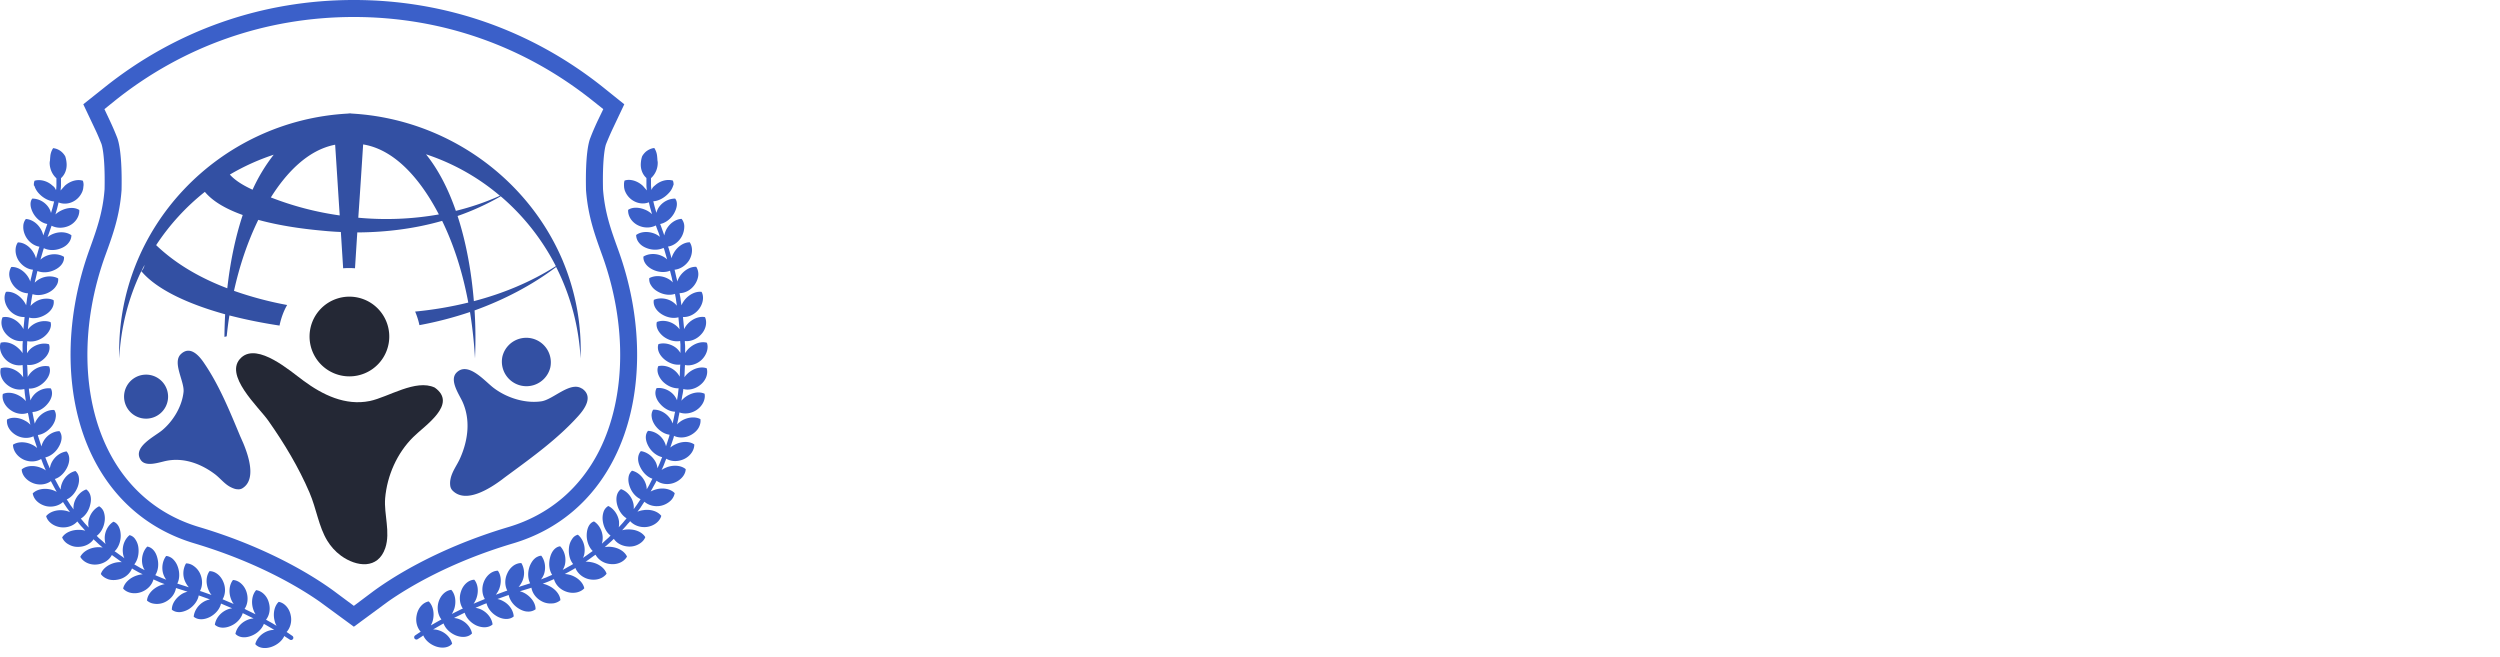 <?xml version="1.0"?>
<svg width="175" height="46" xmlns="http://www.w3.org/2000/svg">
 <g class="layer">
  <title>Layer 1</title>
  <path d="m11.6,28.46a1.54,1.54 0 1 0 -2.75,-1.39a1.54,1.54 0 0 0 2.75,1.39z" fill="#3350A3" id="svg_3"/>
  <path d="m20.17,44.31l-0.11,-0.07c0.25,-0.27 0.39,-0.71 0.29,-1.17c-0.1,-0.51 -0.46,-0.88 -0.84,-0.94c-0.29,0.27 -0.41,0.78 -0.3,1.27c0.03,0.15 0.08,0.29 0.15,0.41l-0.31,-0.19l-0.32,-0.18l-0.11,-0.06c0.23,-0.29 0.33,-0.73 0.2,-1.19c-0.13,-0.5 -0.51,-0.83 -0.89,-0.88c-0.27,0.3 -0.36,0.81 -0.22,1.29a1.6,1.6 0 0 0 0.18,0.4s-0.17,-0.08 -0.33,-0.16l-0.33,-0.16l-0.11,-0.06c0.21,-0.3 0.28,-0.75 0.13,-1.2c-0.16,-0.48 -0.55,-0.8 -0.94,-0.82c-0.25,0.31 -0.32,0.82 -0.15,1.3c0.05,0.15 0.12,0.27 0.2,0.38l-0.33,-0.14l-0.33,-0.14l-0.12,-0.05c0.19,-0.31 0.24,-0.77 0.06,-1.2c-0.19,-0.48 -0.59,-0.77 -0.97,-0.77c-0.24,0.32 -0.28,0.83 -0.08,1.3c0.06,0.14 0.13,0.27 0.22,0.37l-0.68,-0.24l-0.13,-0.04c0.18,-0.33 0.2,-0.79 0.01,-1.21a1.33,1.33 0 0 0 -0.45,-0.54c-0.17,-0.13 -0.39,-0.19 -0.54,-0.18a1.39,1.39 0 0 0 -0.04,1.31c0.07,0.14 0.15,0.26 0.24,0.36l-0.69,-0.22l-0.12,-0.04c0.17,-0.32 0.18,-0.78 0.03,-1.19a1.34,1.34 0 0 0 -0.35,-0.54a0.78,0.78 0 0 0 -0.22,-0.14a0.6,0.6 0 0 0 -0.24,-0.06c-0.24,0.31 -0.35,0.82 -0.19,1.29c0.05,0.14 0.12,0.27 0.2,0.37l-0.33,-0.13l-0.33,-0.14l-0.11,-0.05c0.2,-0.31 0.26,-0.76 0.15,-1.18c-0.11,-0.48 -0.39,-0.77 -0.71,-0.82c-0.28,0.28 -0.44,0.77 -0.34,1.26c0.03,0.15 0.09,0.28 0.16,0.39l-0.1,-0.05c-0.06,-0.03 -0.14,-0.07 -0.21,-0.11l-0.31,-0.18l-0.11,-0.06c0.23,-0.29 0.34,-0.72 0.29,-1.16a1.27,1.27 0 0 0 -0.22,-0.6a0.66,0.66 0 0 0 -0.4,-0.29c-0.31,0.25 -0.52,0.7 -0.47,1.2c0.01,0.15 0.05,0.3 0.11,0.42c0,0 -0.04,-0.03 -0.09,-0.07s-0.13,-0.09 -0.2,-0.14a25.69,25.69 0 0 0 -0.29,-0.21l-0.11,-0.07c0.27,-0.25 0.44,-0.69 0.43,-1.12c-0.01,-0.48 -0.2,-0.85 -0.51,-0.95c-0.33,0.2 -0.61,0.64 -0.61,1.14c0,0.15 0.02,0.29 0.06,0.42l-0.26,-0.24l-0.19,-0.16c-0.05,-0.04 -0.08,-0.08 -0.08,-0.08l-0.09,-0.09c0.3,-0.22 0.51,-0.62 0.56,-1.06a1.4,1.4 0 0 0 -0.07,-0.63a0.75,0.75 0 0 0 -0.32,-0.38c-0.36,0.17 -0.68,0.58 -0.75,1.07c-0.02,0.15 -0.01,0.29 0.02,0.42l-0.24,-0.26a3.21,3.21 0 0 1 -0.16,-0.19c-0.04,-0.05 -0.07,-0.08 -0.07,-0.08l-0.08,-0.1c0.32,-0.19 0.57,-0.57 0.66,-0.99c0.12,-0.48 -0.01,-0.86 -0.28,-1.05c-0.37,0.12 -0.73,0.49 -0.86,0.98a1.26,1.26 0 0 0 -0.03,0.42s-0.1,-0.15 -0.21,-0.29l-0.19,-0.3l-0.08,-0.11c0.34,-0.15 0.63,-0.49 0.78,-0.91c0.08,-0.23 0.1,-0.45 0.07,-0.63a0.71,0.71 0 0 0 -0.24,-0.45c-0.39,0.09 -0.78,0.41 -0.95,0.88a1.18,1.18 0 0 0 -0.08,0.42s-0.1,-0.15 -0.18,-0.31l-0.17,-0.32l-0.06,-0.11c0.36,-0.11 0.68,-0.43 0.87,-0.83c0.21,-0.45 0.17,-0.85 -0.05,-1.1c-0.4,0.05 -0.82,0.33 -1.05,0.79a1.3,1.3 0 0 0 -0.12,0.4s-0.07,-0.16 -0.14,-0.32l-0.13,-0.33l-0.05,-0.12c0.36,-0.08 0.73,-0.36 0.94,-0.74c0.25,-0.42 0.27,-0.84 0.05,-1.1c-0.4,0.01 -0.85,0.25 -1.1,0.68a1.34,1.34 0 0 0 -0.16,0.39l-0.22,-0.68l-0.03,-0.12c0.36,-0.04 0.75,-0.29 1.01,-0.65c0.14,-0.2 0.22,-0.4 0.24,-0.59a0.7,0.7 0 0 0 -0.1,-0.51c-0.39,-0.03 -0.86,0.18 -1.16,0.58c-0.09,0.12 -0.17,0.25 -0.2,0.38c0,0 -0.01,-0.04 -0.03,-0.11a13.71,13.71 0 0 0 -0.05,-0.24l-0.07,-0.35l-0.02,-0.12c0.37,-0.01 0.77,-0.22 1.05,-0.56c0.33,-0.38 0.4,-0.79 0.24,-1.09c-0.39,-0.06 -0.89,0.1 -1.21,0.48a1.35,1.35 0 0 0 -0.22,0.36l-0.05,-0.35a4.9,4.9 0 0 1 -0.05,-0.36l-0.01,-0.12c0.37,0.02 0.79,-0.16 1.1,-0.48c0.34,-0.35 0.46,-0.76 0.32,-1.07c-0.39,-0.09 -0.88,0.04 -1.24,0.39a1.41,1.41 0 0 0 -0.26,0.35l-0.03,-0.72l-0.01,-0.13c0.37,0.05 0.79,-0.09 1.13,-0.38c0.39,-0.33 0.51,-0.74 0.4,-1.06c-0.37,-0.12 -0.89,-0.02 -1.27,0.3a1.36,1.36 0 0 0 -0.27,0.33l0,-0.36c0,-0.09 0,-0.18 0.01,-0.25l0,-0.11l0.01,-0.13c0.36,0.08 0.81,-0.03 1.16,-0.3c0.38,-0.3 0.57,-0.7 0.47,-1.03c-0.37,-0.14 -0.88,-0.08 -1.28,0.21c-0.13,0.09 -0.23,0.2 -0.31,0.31l0.07,-0.71l0.02,-0.13c0.35,0.1 0.79,0.02 1.17,-0.22c0.43,-0.27 0.61,-0.66 0.54,-1c-0.35,-0.17 -0.88,-0.14 -1.29,0.13a1.3,1.3 0 0 0 -0.32,0.28l0.05,-0.35c0.03,-0.18 0.06,-0.36 0.06,-0.36l0.03,-0.12c0.34,0.12 0.8,0.07 1.19,-0.15c0.21,-0.12 0.37,-0.27 0.47,-0.44a0.74,0.74 0 0 0 0.13,-0.51c-0.35,-0.19 -0.86,-0.2 -1.3,0.04a1.28,1.28 0 0 0 -0.34,0.26s0.01,-0.05 0.02,-0.11l0.06,-0.24l0.08,-0.35l0.03,-0.12c0.34,0.14 0.8,0.12 1.19,-0.07c0.46,-0.21 0.7,-0.57 0.67,-0.92c-0.33,-0.21 -0.84,-0.26 -1.3,-0.04a1.31,1.31 0 0 0 -0.35,0.24l0.2,-0.69l0.04,-0.12c0.33,0.17 0.79,0.18 1.2,0.01c0.23,-0.09 0.41,-0.22 0.53,-0.38a0.87,0.87 0 0 0 0.2,-0.53c-0.32,-0.24 -0.84,-0.28 -1.3,-0.09a1.35,1.35 0 0 0 -0.37,0.22s0.06,-0.17 0.12,-0.34l0.12,-0.34l0.04,-0.12c0.33,0.17 0.78,0.2 1.21,0.01c0.47,-0.21 0.76,-0.68 0.73,-1.11c-0.34,-0.22 -0.86,-0.18 -1.31,0.06a1.64,1.64 0 0 0 -0.36,0.25s0.05,-0.17 0.1,-0.35c0.05,-0.18 0.09,-0.36 0.09,-0.36l0.03,-0.13c0.34,0.14 0.8,0.12 1.2,-0.17c0.22,-0.16 0.38,-0.38 0.47,-0.61a1,1 0 0 0 0.06,-0.25c0.01,-0.11 0.02,-0.15 0.02,-0.2a0.85,0.85 0 0 0 -0.05,-0.29c-0.38,-0.12 -0.88,0.01 -1.26,0.35c-0.05,0.06 -0.11,0.12 -0.16,0.18a1.89,1.89 0 0 0 -0.14,0.16s0.01,-0.04 0.01,-0.11a2.02,2.02 0 0 0 0.02,-0.26l0,-0.37l0,-0.13c0.26,-0.23 0.43,-0.61 0.39,-1.06a2.03,2.03 0 0 0 -0.09,-0.46a1.19,1.19 0 0 0 -0.27,-0.33a1.08,1.08 0 0 0 -0.58,-0.25a1.22,1.22 0 0 0 -0.2,0.59a3.61,3.61 0 0 0 -0.02,0.27a0.87,0.87 0 0 0 -0.02,0.27c0.03,0.4 0.21,0.75 0.47,0.98l0,0.13s0,0.18 0,0.35c0,0.1 -0.01,0.17 -0.01,0.24l-0.02,0.11a1.08,1.08 0 0 0 -0.1,-0.18c-0.04,-0.06 -0.09,-0.09 -0.15,-0.14c-0.37,-0.34 -0.87,-0.45 -1.25,-0.34a0.69,0.69 0 0 0 -0.05,0.25c0,0.05 0,0.11 0.01,0.09c0.01,0 0.02,0 0.04,0.05c0.05,0.16 0.15,0.34 0.31,0.51c0.29,0.31 0.69,0.53 1.06,0.55l-0.03,0.12s-0.04,0.18 -0.09,0.35c-0.05,0.17 -0.1,0.34 -0.1,0.34a1.17,1.17 0 0 0 -0.17,-0.39a1.4,1.4 0 0 0 -1.14,-0.62c-0.19,0.24 -0.16,0.64 0.09,1.07c0.23,0.38 0.6,0.65 0.96,0.71l-0.04,0.12l-0.12,0.34c-0.06,0.17 -0.12,0.34 -0.12,0.34a1.46,1.46 0 0 0 -0.15,-0.4c-0.24,-0.45 -0.67,-0.73 -1.07,-0.75a0.83,0.83 0 0 0 -0.18,0.53c-0.01,0.22 0.05,0.46 0.17,0.69c0.22,0.41 0.6,0.66 0.96,0.72l-0.04,0.12l-0.2,0.7a1.45,1.45 0 0 0 -0.17,-0.4c-0.26,-0.45 -0.7,-0.73 -1.1,-0.72c-0.22,0.31 -0.22,0.82 0.04,1.25c0.26,0.4 0.65,0.63 1.02,0.66l-0.03,0.13l-0.08,0.35l-0.06,0.24l-0.02,0.11a1.54,1.54 0 0 0 -0.19,-0.38c-0.29,-0.42 -0.75,-0.67 -1.14,-0.64a0.97,0.97 0 0 0 -0.14,0.59c0.02,0.21 0.11,0.45 0.26,0.66c0.27,0.38 0.68,0.58 1.05,0.59l-0.02,0.12s-0.04,0.18 -0.06,0.36l-0.05,0.36a1.52,1.52 0 0 0 -0.23,-0.37c-0.32,-0.4 -0.78,-0.62 -1.18,-0.57c-0.19,0.34 -0.11,0.85 0.21,1.25c0.29,0.36 0.73,0.53 1.09,0.51l-0.01,0.13l-0.07,0.72a1.49,1.49 0 0 0 -0.24,-0.35c-0.34,-0.38 -0.83,-0.57 -1.22,-0.48c-0.16,0.35 -0.08,0.84 0.29,1.22c0.33,0.34 0.76,0.49 1.12,0.44l0,0.13l-0.01,0.11a4.32,4.32 0 0 0 0,0.25l0,0.36a1.55,1.55 0 0 0 -0.28,-0.33c-0.37,-0.35 -0.85,-0.51 -1.25,-0.4c-0.14,0.36 0.01,0.86 0.38,1.21c0.34,0.32 0.8,0.43 1.15,0.35l0.01,0.13l0.03,0.73a1.47,1.47 0 0 0 -0.29,-0.32c-0.39,-0.32 -0.9,-0.44 -1.27,-0.31c-0.11,0.38 0.05,0.86 0.47,1.18c0.37,0.29 0.82,0.37 1.17,0.27l0.02,0.13s0.01,0.18 0.04,0.36l0.05,0.36a1.51,1.51 0 0 0 -0.32,-0.29c-0.43,-0.29 -0.92,-0.38 -1.29,-0.21c-0.09,0.38 0.13,0.85 0.56,1.14c0.39,0.27 0.85,0.31 1.19,0.18l0.03,0.12l0.07,0.36c0.02,0.09 0.04,0.18 0.05,0.24c0.02,0.07 0.03,0.11 0.03,0.11c-0.1,-0.09 -0.2,-0.19 -0.34,-0.26c-0.44,-0.26 -0.96,-0.3 -1.3,-0.1a0.99,0.99 0 0 0 0.13,0.6c0.11,0.19 0.29,0.37 0.52,0.5c0.41,0.23 0.87,0.23 1.2,0.07l0.03,0.12l0.23,0.7a1.48,1.48 0 0 0 -0.37,-0.24c-0.46,-0.22 -0.99,-0.21 -1.32,0.01c0,0.4 0.28,0.83 0.76,1.05c0.44,0.19 0.89,0.14 1.21,-0.05l0.05,0.12s0.06,0.17 0.13,0.34c0.07,0.17 0.15,0.34 0.15,0.34a1.63,1.63 0 0 0 -0.39,-0.2c-0.48,-0.18 -0.99,-0.13 -1.3,0.13c0.01,0.41 0.36,0.81 0.85,0.98c0.44,0.15 0.9,0.06 1.19,-0.16l0.06,0.11l0.17,0.32c0.09,0.17 0.18,0.32 0.18,0.32a1.82,1.82 0 0 0 -0.4,-0.16c-0.49,-0.12 -1,-0.02 -1.28,0.27a0.99,0.99 0 0 0 0.3,0.55c0.17,0.16 0.39,0.28 0.64,0.34c0.46,0.1 0.91,-0.04 1.18,-0.29l0.07,0.11s0.1,0.15 0.2,0.3c0.11,0.15 0.22,0.3 0.22,0.3a1.6,1.6 0 0 0 -0.42,-0.12c-0.5,-0.07 -1,0.09 -1.25,0.4c0.1,0.39 0.52,0.72 1.04,0.78c0.48,0.05 0.9,-0.13 1.14,-0.41l0.08,0.1l0.07,0.09c0.05,0.05 0.1,0.13 0.17,0.19l0.24,0.27a1.54,1.54 0 0 0 -0.43,-0.06c-0.51,-0.01 -0.98,0.19 -1.19,0.53a0.96,0.96 0 0 0 0.42,0.47c0.2,0.12 0.43,0.2 0.7,0.19c0.48,0 0.88,-0.23 1.08,-0.53l0.09,0.09s0.04,0.03 0.09,0.08l0.18,0.17l0.28,0.24a1.54,1.54 0 0 0 -0.44,-0.02c-0.51,0.05 -0.95,0.31 -1.13,0.67c0.2,0.35 0.67,0.6 1.2,0.53c0.48,-0.06 0.84,-0.33 1.01,-0.66l0.11,0.08a1015.93,1015.93 0 0 0 0.5,0.36c0.05,0.04 0.09,0.06 0.09,0.06a1.72,1.72 0 0 0 -0.43,0.03c-0.5,0.11 -0.92,0.42 -1.04,0.8c0.11,0.17 0.3,0.29 0.52,0.37c0.22,0.07 0.47,0.07 0.73,0.01c0.46,-0.1 0.8,-0.43 0.93,-0.77l0.11,0.07l0.32,0.18c0.07,0.04 0.16,0.08 0.22,0.11l0.1,0.05a1.85,1.85 0 0 0 -0.43,0.09c-0.48,0.16 -0.86,0.52 -0.94,0.91c0.27,0.31 0.79,0.42 1.28,0.24c0.45,-0.17 0.75,-0.52 0.84,-0.88l0.12,0.05l0.33,0.15l0.34,0.13a1.53,1.53 0 0 0 -0.41,0.13c-0.47,0.22 -0.8,0.61 -0.83,1.02a0.96,0.96 0 0 0 0.26,0.16c0.1,0.04 0.21,0.06 0.32,0.07c0.23,0.02 0.48,-0.02 0.71,-0.14c0.43,-0.22 0.68,-0.6 0.74,-0.97l0.12,0.04l0.69,0.22a1.35,1.35 0 0 0 -0.4,0.16c-0.42,0.27 -0.71,0.69 -0.7,1.1c0.17,0.13 0.33,0.17 0.54,0.17c0.2,-0.01 0.42,-0.08 0.63,-0.2c0.38,-0.23 0.65,-0.61 0.71,-0.97l0.12,0.04l0.67,0.24a1.36,1.36 0 0 0 -0.4,0.14c-0.44,0.24 -0.71,0.68 -0.74,1.07c0.27,0.23 0.71,0.24 1.15,0.01c0.39,-0.21 0.68,-0.56 0.76,-0.93l0.12,0.05s0.16,0.07 0.33,0.14l0.33,0.14a1.36,1.36 0 0 0 -0.41,0.12c-0.46,0.22 -0.75,0.64 -0.8,1.03c0.25,0.24 0.69,0.28 1.14,0.07c0.41,-0.18 0.71,-0.53 0.81,-0.88l0.11,0.05a39.84,39.84 0 0 0 0.65,0.32a1.3,1.3 0 0 0 -0.42,0.1c-0.47,0.19 -0.78,0.59 -0.85,0.98c0.24,0.26 0.67,0.32 1.13,0.13c0.41,-0.16 0.74,-0.49 0.86,-0.83l0.11,0.06l0.31,0.18l0.31,0.18a1.34,1.34 0 0 0 -0.42,0.07c-0.47,0.16 -0.82,0.54 -0.91,0.93c0.22,0.26 0.64,0.35 1.11,0.2c0.42,-0.14 0.77,-0.43 0.92,-0.77l0.1,0.07l0.28,0.18c0.07,0.05 0.17,0.04 0.23,-0.04a0.16,0.16 0 0 0 -0.05,-0.22l-0.29,-0.2z" fill="#3B60C9" id="svg_4"/>
  <path d="m43.01,32.05c2.03,-4.03 2.12,-9.5 0.24,-14.63c-0.49,-1.36 -0.91,-2.52 -1.04,-4.18c-0.05,-2.42 0.19,-3.1 0.22,-3.17c0.15,-0.37 0.3,-0.72 0.47,-1.08l0.8,-1.69l-1.47,-1.18c-5.01,-4 -11.05,-6.12 -17.46,-6.12c-6.42,0 -12.46,2.12 -17.47,6.13l-1.47,1.17l0.8,1.69c0.17,0.35 0.32,0.71 0.47,1.08c0.01,0.03 0.27,0.72 0.22,3.17c-0.12,1.63 -0.55,2.81 -1.04,4.18c-1.87,5.13 -1.78,10.6 0.24,14.63c1.49,2.97 3.93,5.04 7.07,5.98c4.45,1.33 7.39,3.11 8.78,4.08l2.4,1.76l2.39,-1.76c1.39,-0.97 4.33,-2.76 8.78,-4.08c3.14,-0.94 5.58,-3.01 7.07,-5.98zm-17.04,9.46l-1.2,0.9l-1.21,-0.9c-1.14,-0.86 -4.39,-3.06 -9.63,-4.62c-2.82,-0.84 -5.01,-2.7 -6.35,-5.37c-1.88,-3.74 -1.95,-8.86 -0.19,-13.69c0.51,-1.4 0.99,-2.72 1.12,-4.53c0.05,-2.48 -0.2,-3.39 -0.31,-3.67a18.91,18.91 0 0 0 -0.49,-1.14l-0.4,-0.85l0.73,-0.59c4.79,-3.83 10.58,-5.86 16.73,-5.86c6.14,0 11.92,2.03 16.72,5.86l0.74,0.59l-0.41,0.85c-0.17,0.37 -0.34,0.75 -0.49,1.15c-0.14,0.33 -0.36,1.26 -0.31,3.66c0.14,1.84 0.62,3.14 1.12,4.53c1.76,4.83 1.69,9.95 -0.18,13.69c-1.34,2.67 -3.54,4.53 -6.36,5.37c-5.24,1.56 -8.49,3.76 -9.63,4.62z" fill="#3B60C9" id="svg_5"/>
  <path d="m47.82,27.36l0.01,-0.13c0.35,0.1 0.8,0.02 1.17,-0.27c0.42,-0.32 0.58,-0.8 0.47,-1.18c-0.38,-0.14 -0.88,-0.01 -1.27,0.31c-0.12,0.1 -0.22,0.21 -0.29,0.32l0.03,-0.73l0.01,-0.13c0.35,0.08 0.81,-0.04 1.15,-0.35c0.37,-0.35 0.52,-0.85 0.38,-1.21c-0.4,-0.11 -0.88,0.05 -1.25,0.39a1.55,1.55 0 0 0 -0.27,0.34l0,-0.36c0,-0.09 0,-0.18 -0.01,-0.25a9.64,9.64 0 0 1 -0.01,-0.11l0,-0.13c0.36,0.05 0.8,-0.1 1.12,-0.44c0.37,-0.38 0.45,-0.88 0.29,-1.23c-0.39,-0.08 -0.88,0.11 -1.22,0.48a1.41,1.41 0 0 0 -0.24,0.36l-0.07,-0.72l-0.01,-0.13c0.37,0.02 0.8,-0.16 1.09,-0.52c0.32,-0.39 0.4,-0.9 0.21,-1.24c-0.4,-0.05 -0.86,0.17 -1.18,0.56c-0.1,0.13 -0.17,0.25 -0.23,0.38l-0.05,-0.36c-0.02,-0.18 -0.06,-0.36 -0.06,-0.36l-0.02,-0.13c0.37,0 0.78,-0.2 1.05,-0.58c0.15,-0.21 0.24,-0.45 0.26,-0.67a0.97,0.97 0 0 0 -0.14,-0.59c-0.4,-0.03 -0.85,0.23 -1.14,0.64a1.54,1.54 0 0 0 -0.19,0.39s0,-0.04 -0.02,-0.11a24.38,24.38 0 0 1 -0.06,-0.24l-0.08,-0.36l-0.03,-0.12c0.36,-0.03 0.76,-0.26 1.02,-0.66c0.26,-0.44 0.26,-0.94 0.04,-1.26c-0.4,0 -0.84,0.28 -1.1,0.72c-0.08,0.13 -0.14,0.27 -0.17,0.4l-0.2,-0.7l-0.05,-0.12c0.37,-0.05 0.75,-0.31 0.97,-0.72c0.12,-0.23 0.17,-0.47 0.17,-0.69a0.83,0.83 0 0 0 -0.19,-0.53c-0.4,0.02 -0.83,0.3 -1.07,0.75a1.52,1.52 0 0 0 -0.14,0.41s-0.06,-0.18 -0.12,-0.34c-0.06,-0.17 -0.12,-0.34 -0.12,-0.34l-0.05,-0.12c0.37,-0.07 0.73,-0.34 0.96,-0.72c0.25,-0.43 0.28,-0.83 0.09,-1.06a1.41,1.41 0 0 0 -1.14,0.61a1.21,1.21 0 0 0 -0.17,0.39s-0.05,-0.17 -0.1,-0.34a8.81,8.81 0 0 1 -0.09,-0.35l-0.03,-0.12c0.37,-0.02 0.77,-0.24 1.06,-0.55a1.29,1.29 0 0 0 0.32,-0.51c0.02,-0.12 0.04,0.01 0.04,-0.14a0.65,0.65 0 0 0 -0.05,-0.25c-0.38,-0.11 -0.88,0 -1.25,0.34a0.72,0.72 0 0 0 -0.15,0.14a1.17,1.17 0 0 0 -0.1,0.18l-0.01,-0.11a1.56,1.56 0 0 1 -0.02,-0.23l0,-0.36l0,-0.13a1.44,1.44 0 0 0 0.47,-1.12a1.29,1.29 0 0 0 -0.02,-0.13a3.53,3.53 0 0 0 -0.02,-0.27a1.25,1.25 0 0 0 -0.2,-0.59c-0.2,0.02 -0.4,0.11 -0.58,0.25a1.29,1.29 0 0 0 -0.27,0.33a1.8,1.8 0 0 0 -0.09,0.46c-0.04,0.45 0.13,0.83 0.39,1.06l0,0.13l0,0.37c0,0.09 0.01,0.19 0.02,0.26l0.01,0.11a1.94,1.94 0 0 0 -0.14,-0.16c-0.05,-0.06 -0.1,-0.12 -0.16,-0.18c-0.38,-0.34 -0.88,-0.48 -1.26,-0.35a0.84,0.84 0 0 0 -0.04,0.29c0,0.02 0,0.05 0,0.08l0.01,0.13c0.01,0.05 0.02,0.1 0.03,0.14c0.01,0.05 0.02,0.06 0.03,0.09c0.09,0.23 0.25,0.45 0.47,0.61c0.4,0.29 0.86,0.32 1.2,0.18l0.03,0.13s0.04,0.18 0.09,0.35c0.05,0.18 0.1,0.35 0.1,0.35a1.7,1.7 0 0 0 -0.35,-0.25c-0.46,-0.23 -0.98,-0.28 -1.32,-0.05c-0.03,0.43 0.26,0.89 0.73,1.1c0.43,0.2 0.89,0.16 1.21,-0.01l0.04,0.12s0.06,0.17 0.13,0.34s0.11,0.34 0.11,0.34a1.33,1.33 0 0 0 -0.36,-0.22c-0.47,-0.19 -0.98,-0.15 -1.3,0.09a0.87,0.87 0 0 0 0.19,0.53c0.12,0.16 0.3,0.29 0.53,0.38c0.42,0.17 0.88,0.15 1.2,-0.01l0.05,0.12l0.2,0.69a1.31,1.31 0 0 0 -0.36,-0.24c-0.45,-0.21 -0.96,-0.17 -1.3,0.04c-0.03,0.35 0.22,0.71 0.67,0.92c0.4,0.19 0.85,0.21 1.19,0.07l0.03,0.12l0.09,0.35l0.05,0.24c0.02,0.07 0.03,0.11 0.03,0.11a1.32,1.32 0 0 0 -0.34,-0.26c-0.45,-0.24 -0.96,-0.23 -1.31,-0.04a0.74,0.74 0 0 0 0.13,0.51c0.1,0.17 0.26,0.32 0.48,0.44c0.39,0.22 0.84,0.27 1.19,0.15l0.02,0.12s0.04,0.18 0.06,0.36l0.05,0.35a1.39,1.39 0 0 0 -0.31,-0.28c-0.42,-0.27 -0.94,-0.29 -1.3,-0.13c-0.07,0.34 0.12,0.73 0.54,1c0.38,0.24 0.82,0.32 1.18,0.22l0.01,0.13l0.07,0.71a1.44,1.44 0 0 0 -0.3,-0.3c-0.41,-0.3 -0.92,-0.36 -1.29,-0.21c-0.09,0.33 0.09,0.72 0.47,1.02c0.36,0.27 0.8,0.38 1.16,0.31l0.01,0.12l0.01,0.11c0,0.07 0,0.16 0,0.25l0,0.36a1.31,1.31 0 0 0 -0.27,-0.33c-0.38,-0.32 -0.9,-0.41 -1.27,-0.29c-0.11,0.32 0.02,0.72 0.4,1.05c0.34,0.29 0.76,0.43 1.13,0.38l-0.01,0.13l-0.03,0.72a1.41,1.41 0 0 0 -0.26,-0.35c-0.36,-0.35 -0.85,-0.48 -1.24,-0.39c-0.14,0.31 -0.01,0.73 0.32,1.08c0.31,0.31 0.74,0.49 1.1,0.47l-0.01,0.13s-0.02,0.17 -0.04,0.35l-0.06,0.36a1.32,1.32 0 0 0 -0.22,-0.37c-0.32,-0.37 -0.82,-0.54 -1.21,-0.48c-0.16,0.3 -0.09,0.71 0.24,1.09c0.29,0.34 0.68,0.55 1.06,0.56l-0.03,0.12l-0.07,0.36c-0.02,0.08 -0.04,0.17 -0.05,0.24l-0.03,0.1a1.23,1.23 0 0 0 -0.2,-0.38c-0.3,-0.4 -0.77,-0.61 -1.16,-0.58a0.72,0.72 0 0 0 -0.1,0.51c0.02,0.19 0.1,0.39 0.24,0.59c0.26,0.36 0.65,0.61 1.01,0.65l-0.03,0.13l-0.22,0.68a1.34,1.34 0 0 0 -0.16,-0.4c-0.25,-0.43 -0.7,-0.67 -1.1,-0.68c-0.22,0.26 -0.2,0.68 0.05,1.11c0.21,0.37 0.58,0.65 0.94,0.73l-0.05,0.12l-0.13,0.33c-0.07,0.16 -0.15,0.33 -0.15,0.33a1.25,1.25 0 0 0 -0.11,-0.41c-0.23,-0.45 -0.65,-0.74 -1.05,-0.79c-0.22,0.25 -0.27,0.65 -0.05,1.1c0.19,0.4 0.51,0.72 0.86,0.83l-0.06,0.11l-0.16,0.32a5.23,5.23 0 0 1 -0.18,0.31a1.14,1.14 0 0 0 -0.08,-0.42c-0.17,-0.47 -0.57,-0.8 -0.95,-0.88a0.71,0.71 0 0 0 -0.24,0.45c-0.03,0.18 -0.01,0.4 0.07,0.63c0.14,0.42 0.43,0.76 0.77,0.91l-0.07,0.11l-0.2,0.3c-0.1,0.14 -0.21,0.29 -0.21,0.29a1.26,1.26 0 0 0 -0.03,-0.42c-0.12,-0.49 -0.48,-0.86 -0.86,-0.98c-0.27,0.19 -0.39,0.57 -0.28,1.05c0.1,0.42 0.35,0.8 0.67,0.99l-0.08,0.1s-0.03,0.03 -0.07,0.08a3.18,3.18 0 0 1 -0.16,0.19c-0.12,0.13 -0.24,0.26 -0.24,0.26c0.03,-0.13 0.03,-0.27 0.02,-0.42c-0.07,-0.49 -0.39,-0.9 -0.75,-1.07a0.74,0.74 0 0 0 -0.32,0.38a1.37,1.37 0 0 0 -0.07,0.63c0.05,0.44 0.26,0.85 0.55,1.06l-0.09,0.09s-0.03,0.04 -0.08,0.08l-0.18,0.16l-0.26,0.24c0.04,-0.13 0.06,-0.27 0.06,-0.42c-0.01,-0.5 -0.28,-0.94 -0.61,-1.14c-0.32,0.1 -0.5,0.47 -0.51,0.95c-0.01,0.43 0.16,0.87 0.42,1.12l-0.1,0.07l-0.29,0.21c-0.07,0.05 -0.14,0.1 -0.2,0.14c-0.05,0.04 -0.09,0.06 -0.09,0.06c0.06,-0.12 0.1,-0.26 0.11,-0.41c0.05,-0.5 -0.16,-0.96 -0.47,-1.21a0.66,0.66 0 0 0 -0.4,0.3a1.26,1.26 0 0 0 -0.22,0.59c-0.05,0.44 0.05,0.88 0.29,1.16l-0.11,0.07l-0.31,0.17a2.85,2.85 0 0 1 -0.21,0.12l-0.1,0.05c0.07,-0.12 0.13,-0.24 0.16,-0.39c0.1,-0.5 -0.06,-0.98 -0.34,-1.26c-0.32,0.04 -0.6,0.33 -0.71,0.81c-0.11,0.43 -0.05,0.88 0.15,1.19l-0.12,0.05s-0.16,0.07 -0.32,0.14c-0.17,0.06 -0.34,0.13 -0.34,0.13a1.32,1.32 0 0 0 0.21,-0.37c0.16,-0.48 0.05,-0.98 -0.19,-1.29a0.59,0.59 0 0 0 -0.24,0.06a0.73,0.73 0 0 0 -0.22,0.14c-0.14,0.12 -0.26,0.31 -0.35,0.53c-0.15,0.41 -0.14,0.87 0.03,1.2l-0.12,0.04l-0.69,0.22c0.09,-0.1 0.17,-0.22 0.24,-0.36a1.39,1.39 0 0 0 -0.04,-1.31c-0.15,-0.02 -0.38,0.05 -0.55,0.17a1.32,1.32 0 0 0 -0.44,0.55c-0.2,0.42 -0.17,0.88 0,1.2l-0.12,0.04l-0.68,0.25c0.08,-0.11 0.16,-0.23 0.22,-0.37c0.19,-0.47 0.16,-0.99 -0.08,-1.31c-0.38,0 -0.79,0.3 -0.98,0.78c-0.17,0.43 -0.12,0.89 0.07,1.2l-0.12,0.05s-0.17,0.07 -0.34,0.14c-0.16,0.07 -0.33,0.14 -0.33,0.14c0.08,-0.11 0.15,-0.24 0.2,-0.38c0.17,-0.48 0.11,-0.99 -0.15,-1.3c-0.38,0.01 -0.77,0.33 -0.93,0.82c-0.15,0.44 -0.08,0.9 0.13,1.2l-0.12,0.05l-0.32,0.16a8.99,8.99 0 0 0 -0.33,0.17c0.07,-0.12 0.13,-0.25 0.18,-0.4c0.14,-0.49 0.05,-1 -0.22,-1.29c-0.39,0.04 -0.76,0.38 -0.9,0.88c-0.12,0.45 -0.02,0.9 0.21,1.19l-0.11,0.06s-0.16,0.09 -0.32,0.18l-0.31,0.18c0.06,-0.12 0.12,-0.25 0.15,-0.4c0.11,-0.5 -0.01,-1 -0.3,-1.28c-0.39,0.07 -0.74,0.44 -0.84,0.95c-0.1,0.46 0.03,0.9 0.28,1.17l-0.11,0.07l-0.28,0.19a0.16,0.16 0 0 0 -0.04,0.22c0.05,0.07 0.15,0.09 0.22,0.04l0.28,-0.18l0.11,-0.08c0.14,0.34 0.49,0.64 0.91,0.78c0.47,0.15 0.89,0.06 1.11,-0.2c-0.09,-0.39 -0.43,-0.77 -0.91,-0.93a1.32,1.32 0 0 0 -0.42,-0.07l0.31,-0.18l0.31,-0.18l0.11,-0.06c0.12,0.35 0.45,0.67 0.86,0.84c0.46,0.18 0.89,0.12 1.13,-0.14c-0.07,-0.39 -0.38,-0.79 -0.85,-0.98a1.29,1.29 0 0 0 -0.41,-0.1s0.15,-0.08 0.32,-0.16l0.32,-0.16l0.11,-0.05c0.1,0.35 0.41,0.7 0.81,0.89c0.45,0.2 0.89,0.16 1.14,-0.07c-0.04,-0.4 -0.34,-0.82 -0.79,-1.04a1.36,1.36 0 0 0 -0.41,-0.12s0.16,-0.07 0.33,-0.14c0.16,-0.07 0.33,-0.14 0.33,-0.14l0.12,-0.04c0.08,0.36 0.36,0.71 0.76,0.93c0.43,0.23 0.88,0.22 1.14,-0.01c-0.02,-0.4 -0.3,-0.84 -0.74,-1.07a1.36,1.36 0 0 0 -0.4,-0.15l0.67,-0.24l0.12,-0.04c0.07,0.36 0.33,0.73 0.72,0.96c0.21,0.13 0.43,0.2 0.63,0.2a0.83,0.83 0 0 0 0.53,-0.16c0.01,-0.4 -0.28,-0.83 -0.7,-1.09a1.35,1.35 0 0 0 -0.4,-0.17l0.69,-0.21l0.12,-0.04c0.06,0.36 0.31,0.74 0.74,0.96c0.23,0.12 0.48,0.16 0.71,0.14c0.11,0 0.22,-0.03 0.32,-0.07a0.91,0.91 0 0 0 0.26,-0.16c-0.03,-0.4 -0.37,-0.8 -0.83,-1.01a1.53,1.53 0 0 0 -0.41,-0.14l0.34,-0.13c0.17,-0.07 0.33,-0.14 0.33,-0.14l0.12,-0.05c0.09,0.35 0.39,0.71 0.84,0.87c0.49,0.18 1.01,0.07 1.28,-0.23c-0.08,-0.4 -0.46,-0.76 -0.94,-0.92a1.81,1.81 0 0 0 -0.43,-0.08l0.1,-0.05c0.06,-0.04 0.14,-0.07 0.22,-0.12l0.32,-0.18l0.11,-0.07c0.13,0.34 0.47,0.67 0.93,0.78c0.26,0.06 0.51,0.05 0.73,-0.02c0.22,-0.07 0.4,-0.2 0.52,-0.36c-0.12,-0.38 -0.54,-0.7 -1.04,-0.8a1.72,1.72 0 0 0 -0.43,-0.04s0.04,-0.02 0.09,-0.06c0.06,-0.04 0.13,-0.09 0.2,-0.14l0.3,-0.22l0.11,-0.07c0.17,0.32 0.53,0.6 1.01,0.65c0.53,0.07 1,-0.17 1.19,-0.52c-0.17,-0.37 -0.61,-0.63 -1.13,-0.68a1.47,1.47 0 0 0 -0.43,0.02l0.27,-0.24l0.19,-0.17c0.05,-0.04 0.08,-0.08 0.08,-0.08l0.1,-0.09c0.2,0.31 0.6,0.53 1.08,0.54a1.29,1.29 0 0 0 0.7,-0.19c0.2,-0.12 0.35,-0.28 0.42,-0.47c-0.21,-0.35 -0.68,-0.55 -1.19,-0.54a1.54,1.54 0 0 0 -0.43,0.06l0.24,-0.27a3.34,3.34 0 0 0 0.16,-0.19l0.08,-0.08l0.08,-0.1c0.24,0.27 0.66,0.46 1.14,0.41c0.52,-0.06 0.94,-0.39 1.04,-0.78c-0.25,-0.32 -0.75,-0.48 -1.25,-0.4a1.61,1.61 0 0 0 -0.42,0.11s0.11,-0.14 0.22,-0.29c0.1,-0.16 0.2,-0.31 0.2,-0.31l0.07,-0.1c0.27,0.24 0.71,0.38 1.17,0.28a1.44,1.44 0 0 0 0.65,-0.34a0.98,0.98 0 0 0 0.3,-0.54c-0.28,-0.29 -0.79,-0.4 -1.28,-0.27a1.79,1.79 0 0 0 -0.41,0.16s0.1,-0.16 0.18,-0.32l0.18,-0.32l0.06,-0.12c0.29,0.22 0.75,0.31 1.19,0.16c0.49,-0.17 0.84,-0.57 0.85,-0.97c-0.31,-0.26 -0.83,-0.31 -1.3,-0.14c-0.15,0.06 -0.28,0.12 -0.39,0.2c0,0 0.08,-0.16 0.15,-0.33l0.13,-0.34l0.05,-0.12c0.32,0.19 0.77,0.23 1.21,0.04c0.48,-0.21 0.76,-0.65 0.75,-1.04c-0.33,-0.23 -0.85,-0.23 -1.31,-0.01c-0.14,0.06 -0.26,0.14 -0.37,0.23l0.23,-0.69l0.03,-0.13c0.33,0.16 0.79,0.16 1.2,-0.07c0.23,-0.13 0.41,-0.3 0.52,-0.49c0.11,-0.2 0.16,-0.41 0.13,-0.61c-0.35,-0.19 -0.87,-0.15 -1.3,0.1a1.75,1.75 0 0 0 -0.34,0.27s0.01,-0.04 0.03,-0.11c0.01,-0.07 0.03,-0.16 0.05,-0.24c0.03,-0.18 0.07,-0.36 0.07,-0.36l0.02,-0.13c0.35,0.13 0.81,0.09 1.2,-0.17c0.43,-0.29 0.64,-0.76 0.56,-1.14c-0.37,-0.17 -0.87,-0.09 -1.3,0.2a1.5,1.5 0 0 0 -0.32,0.29l0.06,-0.36c0.04,-0.15 0.06,-0.33 0.06,-0.33z" fill="#3B60C9" id="svg_6"/>
  <path d="m16.82,30.55c-0.73,-1.75 -1.47,-3.58 -2.53,-5.13c-0.34,-0.51 -0.97,-1.25 -1.62,-0.64c-0.63,0.58 0.24,1.9 0.18,2.64c-0.1,1.02 -0.72,2.05 -1.5,2.7c-0.53,0.44 -2.07,1.17 -1.51,2.06c0.35,0.56 1.35,0.16 1.85,0.07c1.22,-0.23 2.42,0.23 3.39,0.97c0.38,0.3 0.68,0.71 1.13,0.91c0.17,0.08 0.31,0.12 0.43,0.12a0.53,0.53 0 0 0 0.31,-0.06c1.04,-0.61 0.42,-2.35 0.07,-3.19c-0.07,-0.15 -0.13,-0.3 -0.2,-0.45zm23.91,-3.35c-0.8,-0.53 -2,0.76 -2.82,0.89c-1.13,0.17 -2.41,-0.23 -3.32,-0.91c-0.62,-0.45 -1.82,-1.93 -2.64,-1.09c-0.51,0.53 0.19,1.52 0.42,2.02c0.58,1.27 0.4,2.69 -0.15,3.94c-0.21,0.49 -0.57,0.93 -0.68,1.47a1.38,1.38 0 0 0 -0.02,0.5a0.6,0.6 0 0 0 0.15,0.31c0.94,0.97 2.66,-0.16 3.48,-0.77c0.14,-0.11 0.29,-0.22 0.44,-0.33c1.7,-1.25 3.48,-2.54 4.89,-4.11c0.45,-0.5 1.08,-1.38 0.25,-1.93l0,0.01z" fill="#3350A3" id="svg_7"/>
  <path d="m35.17,24.95a1.72,1.72 0 0 0 3.35,0.78a1.72,1.72 0 0 0 -3.35,-0.78z" fill="#3350A3" id="svg_8"/>
  <path d="m15.76,22a36.65,36.65 0 0 0 -0.05,1.58c0.05,-0.01 0.11,-0.02 0.16,-0.04c0.05,-0.49 0.11,-0.98 0.19,-1.46c1.12,0.29 2.31,0.53 3.51,0.71c0,0 0,-0.01 0,-0.02c0.11,-0.51 0.28,-0.99 0.53,-1.42a24.92,24.92 0 0 1 -3.72,-0.99c0.38,-1.72 0.93,-3.39 1.7,-4.97c1.64,0.45 3.34,0.65 4.3,0.74c0.49,0.05 0.98,0.09 1.48,0.11l0.16,2.54a5.09,5.09 0 0 1 0.83,0l0.16,-2.51c2.01,-0.01 4.02,-0.26 5.94,-0.81c0.88,1.81 1.46,3.74 1.83,5.72a26.2,26.2 0 0 1 -3.72,0.63c0.13,0.31 0.23,0.62 0.3,0.95a25.55,25.55 0 0 0 3.54,-0.92a32.23,32.23 0 0 1 0.35,3.25a31.12,31.12 0 0 0 -0.03,-3.36c2.05,-0.74 4,-1.75 5.71,-3.04a16.06,16.06 0 0 1 1.71,6.4a16.14,16.14 0 0 0 -1.22,-6.77l-0.01,-0.03c-2.44,-5.81 -8.15,-9.96 -14.78,-10.34l-0.02,0l-0.03,-0.01l-0.17,0l-0.03,0.01l-0.01,0c-9.05,0.48 -16.29,8.01 -16.02,17.13a15.83,15.83 0 0 1 1.54,-6.1c1.07,1.28 3.27,2.3 5.87,3.02zm23.15,-3.37c-1.75,1.11 -3.7,1.92 -5.74,2.45c-0.16,-1.95 -0.51,-4.03 -1.14,-5.96a17.8,17.8 0 0 0 3.02,-1.38a15.99,15.99 0 0 1 3.86,4.89zm-3.91,-4.93c-1,0.45 -2.03,0.8 -3.09,1.06c-0.51,-1.47 -1.19,-2.84 -2.09,-3.96a15.48,15.48 0 0 1 5.17,2.9l0.01,0zm-9.58,-3.59c2.45,0.4 4.23,2.84 5.3,4.9a21.14,21.14 0 0 1 -5.64,0.23c0.12,-1.71 0.23,-3.42 0.34,-5.13zm-1.96,0.02c0.11,1.65 0.21,3.3 0.32,4.95a21.4,21.4 0 0 1 -4.82,-1.26c1.06,-1.69 2.57,-3.32 4.5,-3.69zm-4.3,0.7a12.01,12.01 0 0 0 -1.48,2.45c-0.59,-0.27 -1.2,-0.62 -1.59,-1.06a15.69,15.69 0 0 1 3.07,-1.39zm-4.82,2.6c0.59,0.71 1.56,1.23 2.65,1.62c-0.55,1.66 -0.89,3.43 -1.08,5.13c-1.87,-0.71 -3.59,-1.69 -4.98,-3.02a15.91,15.91 0 0 1 3.41,-3.73zm-4.22,5.12c-0.04,0.17 -0.11,0.32 -0.22,0.43c0.07,-0.15 0.14,-0.29 0.22,-0.43z" fill="#3350A3" id="svg_9"/>
  <path d="m21.74,22.93a2.79,2.79 0 1 0 5.47,1.09a2.79,2.79 0 0 0 -5.47,-1.09z" fill="#242835" id="svg_10"/>
  <path d="m30.43,27.13c-1.32,-0.62 -3.25,0.67 -4.54,0.94c-1.72,0.35 -3.31,-0.43 -4.66,-1.43c-0.89,-0.65 -3.17,-2.66 -4.33,-1.62c-1.33,1.19 1.24,3.5 1.89,4.44c1.11,1.58 2.11,3.24 2.87,5.01c0.5,1.16 0.64,2.38 1.25,3.38c0.24,0.39 0.54,0.74 0.96,1.05c1.09,0.79 2.59,0.97 3.1,-0.54c0.37,-1.12 -0.1,-2.34 -0.01,-3.48c0.14,-1.6 0.83,-3.16 1.97,-4.29c0.8,-0.8 3.14,-2.3 1.5,-3.46z" fill="#242835" id="svg_11"/>
 </g>
</svg>